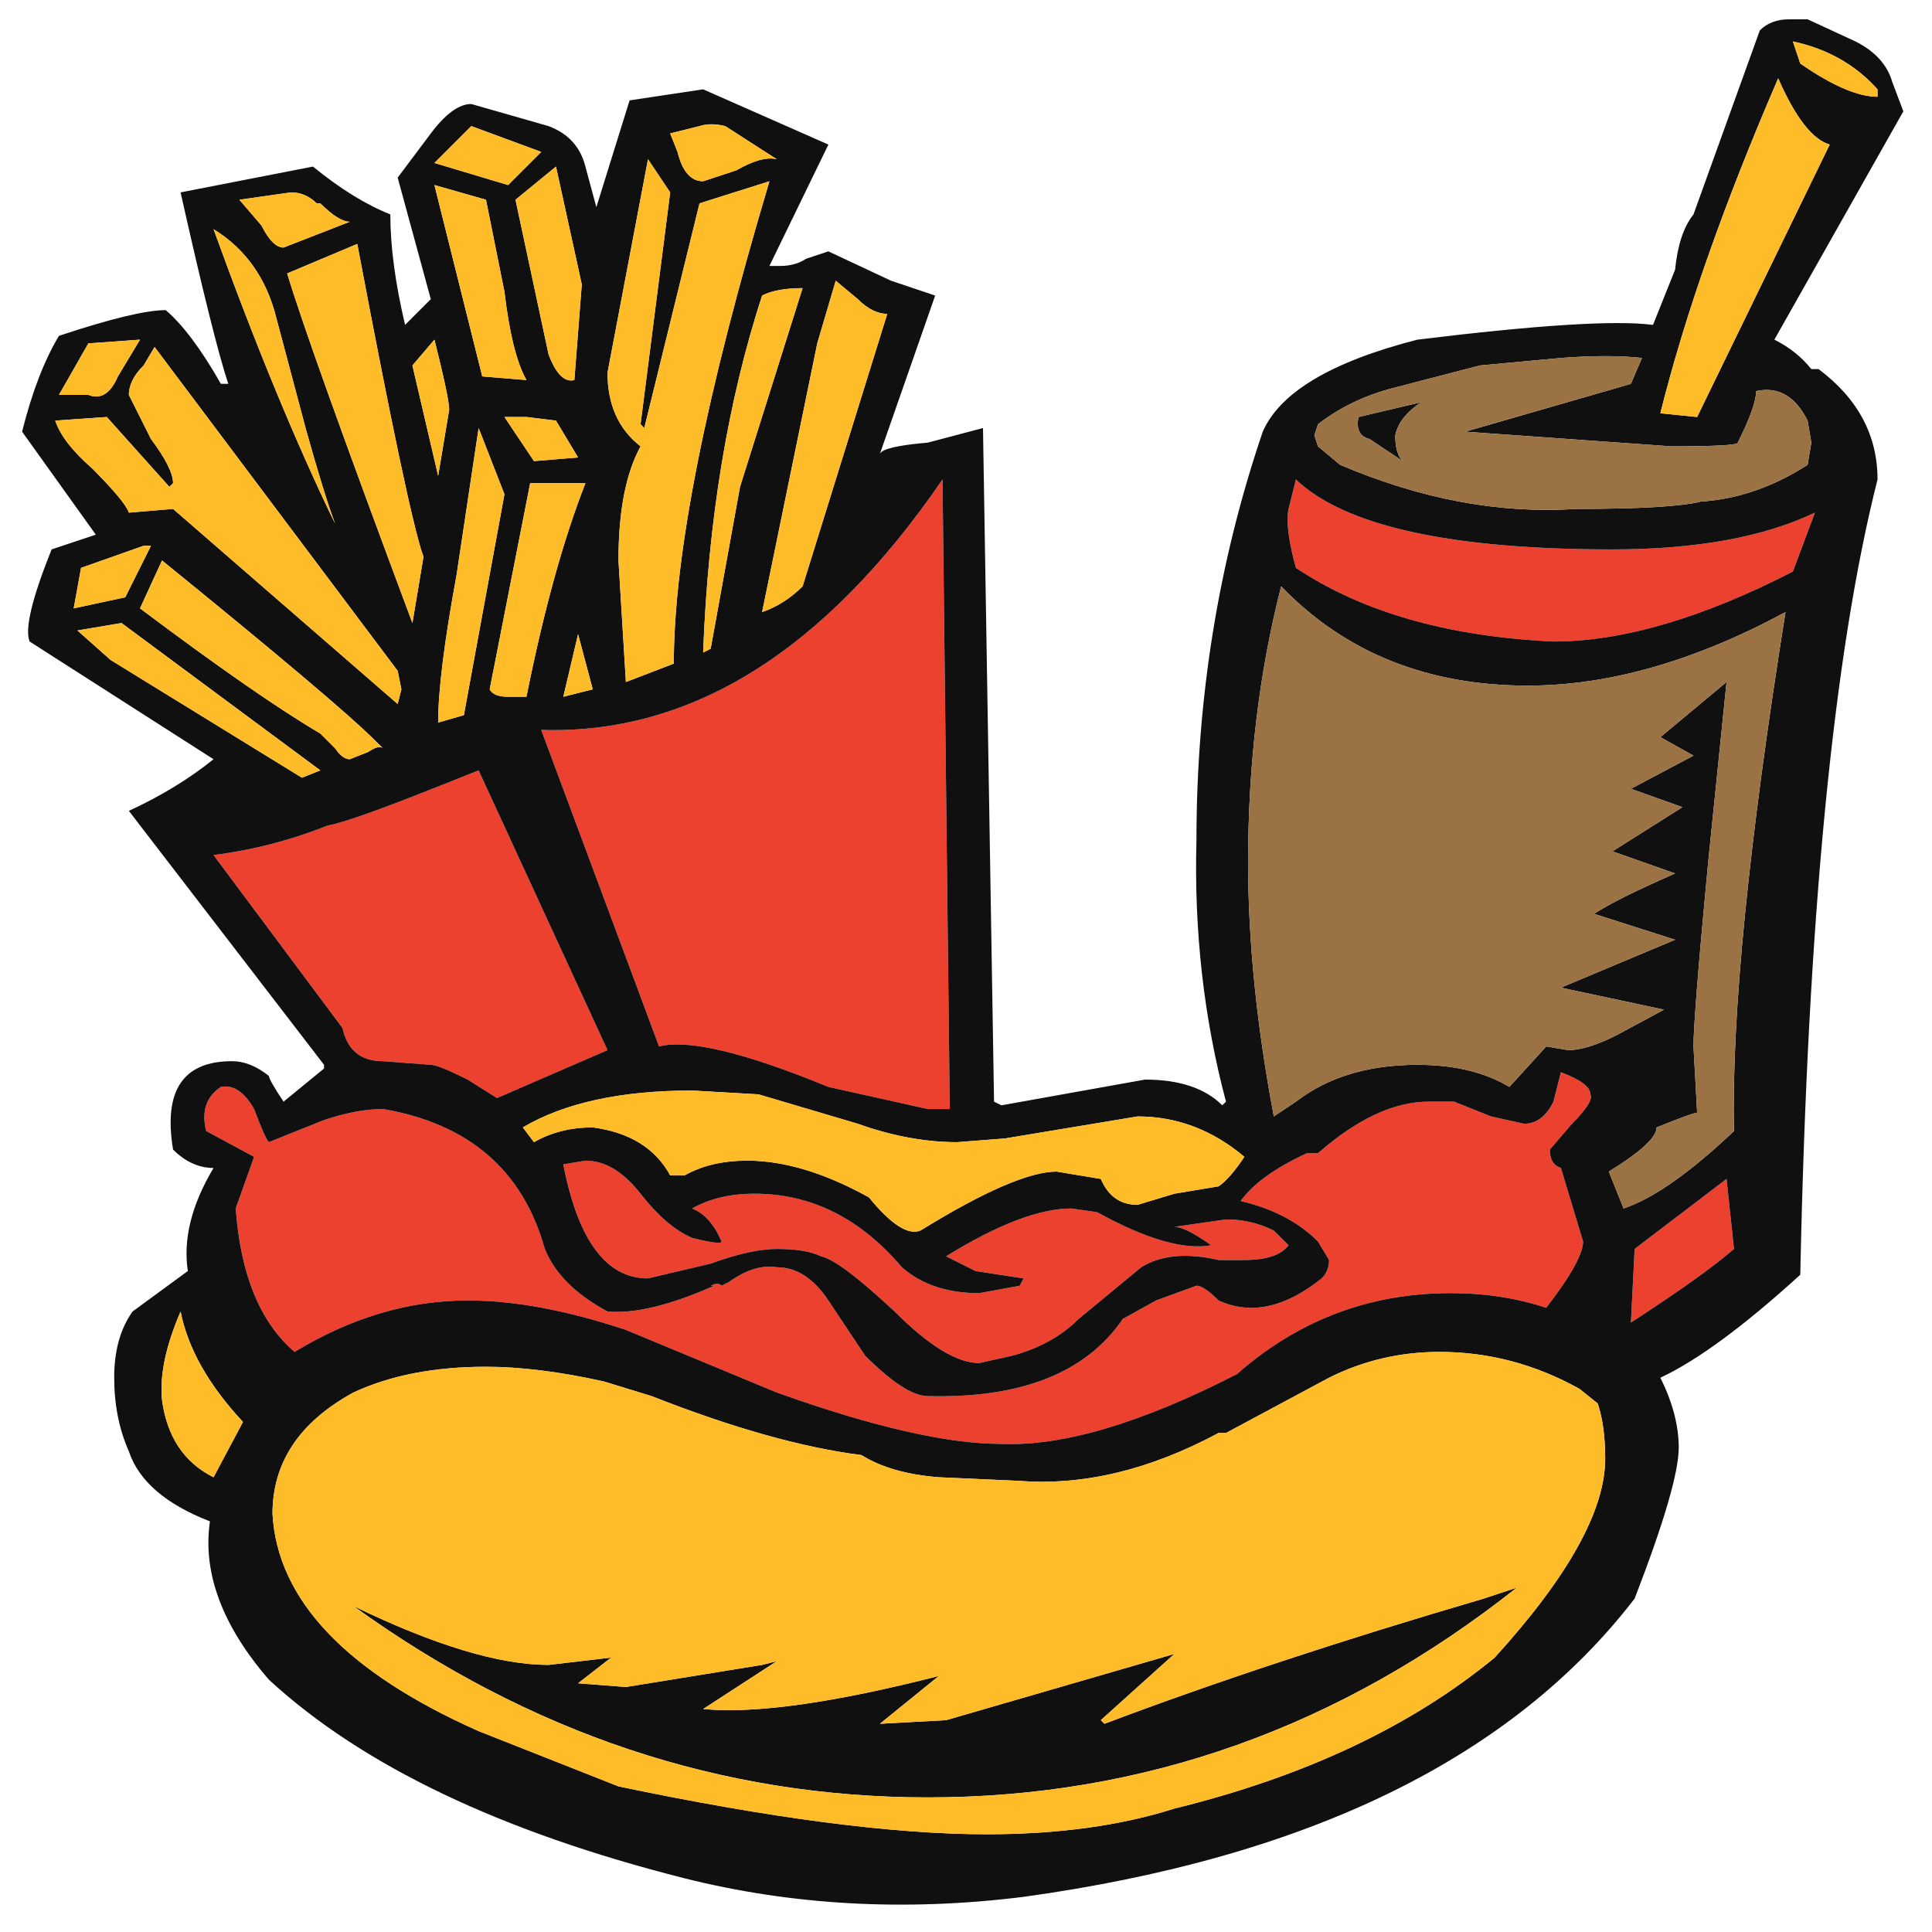 <?xml version="1.0" encoding="utf-8"?>
<!-- Generator: Adobe Illustrator 16.0.0, SVG Export Plug-In . SVG Version: 6.00 Build 0)  -->
<!DOCTYPE svg PUBLIC "-//W3C//DTD SVG 1.1//EN" "http://www.w3.org/Graphics/SVG/1.1/DTD/svg11.dtd">
<svg version="1.1" id="Layer_1" xmlns="http://www.w3.org/2000/svg" xmlns:xlink="http://www.w3.org/1999/xlink" x="0px" y="0px"
	 width="300px" height="300px" viewBox="0 0 300 300" enable-background="new 0 0 300 300" xml:space="preserve">
<g>
	<path fill-rule="evenodd" clip-rule="evenodd" fill="#ED412F" d="M268.098,183.063l1.154,10.872
		c-3.058,2.67-8.392,6.481-16.005,11.432l0.576-11.432L268.098,183.063z M110.351,196.213l-9.731,2.292
		c-6.478,0-10.861-5.901-13.148-17.707l3.432-0.575c3.047,0,5.901,1.712,8.564,5.133c2.681,3.433,5.353,5.72,8.016,6.864
		c3.047,0.759,4.571,0.946,4.571,0.562c-1.136-2.662-2.659-4.373-4.571-5.133c2.671-1.528,5.905-2.293,9.704-2.293
		c8.774,0,16.398,3.808,22.866,11.421c3.047,2.681,7.051,4.021,12.01,4.021l6.286-1.154l0.591-1.139l-7.453-1.139l-4.57-2.293
		c8.016-4.95,14.498-7.425,19.449-7.425l3.993,0.577c7.622,4.19,13.529,5.9,17.721,5.132c-2.664-1.902-4.571-2.854-5.726-2.854
		l8.017-1.153c2.663,0,5.139,0.575,7.427,1.729l2.291,2.277c-1.143,1.528-3.432,2.293-6.862,2.293h-4.009
		c-4.949-1.144-8.953-0.769-12.01,1.126l-9.717,8.029c-2.663,2.662-6.091,4.561-10.281,5.695l-5.146,1.152
		c-3.432,0-7.81-2.666-13.135-8.002c-5.72-5.335-9.536-8.193-11.447-8.578c-1.52-0.759-3.807-1.138-6.862-1.138
		C117.956,193.936,114.533,194.694,110.351,196.213z M34.299,168.776c1.913-0.376,3.633,0.768,5.16,3.431
		c1.136,3.047,1.899,4.763,2.292,5.147l8.565-3.432c3.441-1.144,6.488-1.716,9.141-1.716c13.351,2.278,21.732,9.521,25.146,21.729
		c1.537,3.806,4.781,7.045,9.731,9.716c4.19,0.376,9.718-0.961,16.58-4.008h-0.563c0.759-0.384,1.328-0.384,1.703,0l1.139-0.576
		c2.663-1.903,5.138-2.668,7.426-2.291c3.056,0,5.728,1.719,8.016,5.16l5.696,8.564c4.199,4.19,7.444,6.285,9.731,6.285
		c14.485,0.385,24.582-3.608,30.292-11.98l5.162-2.869l6.271-2.293c0.769,0,1.913,0.766,3.432,2.293
		c4.97,2.286,10.308,1.144,16.019-3.432c0.759-0.759,1.139-1.71,1.139-2.854l-1.715-2.869c-3.047-3.038-7.052-5.133-12.01-6.286
		c1.903-2.663,5.334-5.138,10.294-7.425h1.716c6.104-5.336,11.821-8.003,17.156-8.003h3.98l5.737,2.293l5.133,1.139
		c1.902,0,3.424-1.144,4.557-3.432l1.154-4.57c3.055,1.144,4.584,2.288,4.584,3.432c0.374,0.759-0.581,2.283-2.868,4.57
		l-3.433,4.008c0,1.528,0.571,2.48,1.717,2.855l3.444,11.419c0,1.913-1.908,5.345-5.724,10.294
		c-4.575-1.518-9.53-2.277-14.864-2.277c-12.572,0-23.626,4.19-33.161,12.571c-14.851,7.613-27.039,11.228-36.563,10.843
		c-8.392,0-20.022-2.662-34.891-7.987l-23.43-9.718c-9.141-3.047-17.331-4.57-24.569-4.57c-9.15,0-18.108,2.663-26.875,7.987
		c-5.343-4.565-8.39-11.991-9.141-22.275l2.855-8.016l-7.439-4.008C31.252,172.586,32.011,170.303,34.299,168.776z M68.599,121.904
		l5.723-2.279l20.012,43.44l-17.157,7.439l-4.557-2.868c-3.056-1.528-4.964-2.292-5.723-2.292l-7.439-0.563
		c-3.431,0-5.522-1.716-6.272-5.147l-20.025-26.861c6.104-0.776,12.01-2.306,17.72-4.583
		C53.167,127.805,59.073,125.709,68.599,121.904z M144.061,172.207l-15.427-3.431c-12.966-5.336-21.732-7.431-26.298-6.287
		l-18.296-49.15c23.251,0.75,44.022-12.211,62.313-38.884l1.126,97.752H144.061z M200.088,79.025l1.141-4.57
		c7.621,7.238,24.005,10.857,49.149,10.857c12.975,0,23.457-1.903,31.444-5.71l-3.431,9.156
		c-14.101,7.237-26.49,10.856-37.169,10.856c-16.378-0.759-29.71-4.571-39.994-11.434C200.074,83.989,199.695,80.938,200.088,79.025
		z"/>
	<path fill-rule="evenodd" clip-rule="evenodd" fill="#101010" d="M67.459,25.304l11.433,3.431l5.147-5.147l-10.857-4.007
		L67.459,25.304z M67.459,28.735l7.425,29.716l6.863,0.562c-1.51-2.663-2.649-7.233-3.417-13.711l-2.869-14.288L67.459,28.735z
		 M66.896,20.719c2.288-3.047,4.383-4.57,6.286-4.57l11.996,3.432c3.056,1.144,4.965,3.239,5.724,6.286l1.701,6.3l5.162-16.581
		l11.419-1.715l19.449,8.578l-9.156,18.845h1.73c1.51,0,2.841-0.375,3.994-1.125l3.432-1.139l9.717,4.557l6.863,2.306l-8.579,24.569
		c0.376-0.77,2.851-1.346,7.426-1.73l8.578-2.265l1.716,104.601l1.154,0.563l22.29-3.993c5.323,0,9.323,1.331,11.995,3.993
		l0.576-0.563c-3.44-12.966-4.968-26.495-4.585-40.585c0-22.107,3.432-43.259,10.296-63.453c2.67-6.104,10.673-10.867,24.005-14.288
		c18.667-2.287,30.863-3.052,36.592-2.292l3.432-8.578c0.375-3.807,1.327-6.667,2.855-8.579l10.294-28.563
		C274.393,3.577,275.912,3,277.814,3h2.869l7.426,3.431c3.047,1.528,4.955,3.628,5.723,6.3l1.716,4.557l-20.024,35.453
		c2.297,1.144,4.209,2.667,5.737,4.57h1.125c6.104,4.575,9.155,10.29,9.155,17.143c-6.854,27.066-10.852,68.229-11.996,123.488
		c-8.767,7.988-16.009,13.318-21.727,15.99c1.902,3.816,2.854,7.435,2.854,10.856c0,3.815-2.282,11.631-6.849,23.442
		c-19.061,24.77-50.688,40.207-94.884,46.311c-18.292,2.288-35.829,1.33-52.609-2.87c-28.577-7.228-50.103-17.512-64.579-30.854
		c-7.255-8.391-10.307-16.584-9.155-24.582c-6.863-2.663-11.058-6.286-12.586-10.871c-1.519-3.431-2.278-7.242-2.278-11.433
		s0.952-7.617,2.854-10.281l8.579-6.285c-0.75-4.96,0.582-10.294,3.994-16.004c-2.278,0-4.374-0.952-6.286-2.855
		c-1.519-9.15,1.533-13.726,9.155-13.726c1.904,0,3.812,0.764,5.723,2.292c0,0.376,0.76,1.707,2.278,3.994l6.287-5.146v-0.576
		L20.01,125.911c4.96-2.287,9.343-4.959,13.149-8.015L4.597,99.613C3.819,97.7,4.958,92.934,8.014,85.312l6.862-2.292L3.43,67.029
		c1.528-6.104,3.436-11.063,5.723-14.879c8.007-2.663,13.534-3.994,16.58-3.994c2.672,2.288,5.528,6.104,8.565,11.447h1.152
		c-1.528-4.575-3.998-14.485-7.411-29.729l20.56-4.008c4.19,3.431,8.194,5.906,12.01,7.425c0,4.96,0.763,10.679,2.292,17.157
		l3.994-3.995L61.75,27.582L66.896,20.719z M40.598,35.008c1.144,2.288,2.288,3.431,3.431,3.431l10.281-4.008
		c-1.135,0-2.658-0.951-4.57-2.855h-0.563c-1.153-1.134-2.484-1.702-3.994-1.702l-8.017,1.139L40.598,35.008z M42.891,49.309
		c-1.528-6.094-4.772-10.669-9.731-13.725C39.647,53.5,45.938,68.745,52.032,81.317c-1.144-3.047-2.672-7.998-4.584-14.851
		L42.891,49.309z M67.459,52.741l-3.418,4.007l3.994,17.143l1.715-10.28C69.751,62.458,68.988,58.835,67.459,52.741z M44.593,42.46
		c2.287,7.613,8.77,25.708,19.448,54.285l1.715-10.281c-1.527-4.182-4.954-20.377-10.28-48.588L44.593,42.46z M120.618,24.728
		l-8.002-5.147c-1.51-0.375-2.841-0.375-3.994,0l-4.557,1.139l1.14,2.869c0.75,3.038,2.077,4.557,3.98,4.557l5.161-1.701
		C117.009,24.915,119.099,24.343,120.618,24.728z M108.622,31.576l-8.579,34.89l-0.577-0.59l4.598-36.001l-3.445-5.147
		l-6.286,33.147c0,4.959,1.711,8.77,5.133,11.433c-2.288,4.191-3.432,10.098-3.432,17.72l1.153,18.872l7.439-2.854
		c0-16.772,4.95-41.739,14.85-74.9L108.622,31.576z M80.046,31.014l5.133,24.005c1.153,3.056,2.489,4.388,4.008,3.994l1.153-14.851
		l-4.008-18.296L80.046,31.014z M81.748,64.75H78.33l4.584,6.849l6.849-0.563l-3.432-5.723L81.748,64.75z M129.772,43.586
		l-2.869,9.731l-8.564,41.725c2.288-0.778,4.384-2.108,6.286-3.994l13.149-42.315c-1.52,0-3.043-0.759-4.571-2.279L129.772,43.586z
		 M204.096,67.605l0.563,1.702l3.431,2.869c12.563,5.344,24.757,7.626,36.579,6.849c9.908,0,16.387-0.379,19.436-1.139
		c5.727-0.375,11.254-2.279,16.579-5.709l0.577-3.445l-0.577-3.417c-1.912-3.807-4.575-5.334-7.989-4.584
		c0,1.537-0.95,4.205-2.854,8.001c0,0.384-3.437,0.576-10.307,0.576l-32.009-2.278l25.722-7.426l1.716-4.021
		c-3.432-0.375-7.628-0.375-12.586,0l-12.572,1.167l-13.149,3.418c-4.576,1.144-8.574,3.047-11.996,5.709L204.096,67.605z
		 M118.339,45.892c-5.326,16.379-8.376,34.858-9.155,55.437l1.167-0.59l4.557-25.145l9.718-30.855
		C121.954,44.739,119.858,45.124,118.339,45.892z M13.724,53.317l-4.571,8.002h4.571c1.903,0.759,3.432-0.197,4.583-2.868
		l3.433-5.71L13.724,53.317z M20.01,61.319l3.432,6.849c2.289,3.047,3.432,5.334,3.432,6.862l-0.577,0.563L16.579,64.75
		l-8.001,0.563c0.759,2.278,2.672,4.753,5.737,7.425c3.422,3.431,5.321,5.719,5.696,6.862l6.863-0.576l34.876,30.292l0.577-2.278
		l-0.577-2.868L24.005,53.88l-1.703,2.868C20.775,58.259,20.01,59.782,20.01,61.319z M12.584,88.18l-1.139,6.287l8.002-1.716
		l3.994-8.001h-1.139L12.584,88.18z M21.74,94.466c12.188,9.15,21.521,15.628,28,19.435l2.292,2.292
		c0.768,1.134,1.528,1.702,2.278,1.702l2.869-1.139c1.116-0.742,1.871-0.938,2.264-0.59l-1.138-1.112
		c-3.798-3.825-14.847-13.167-33.147-28.027L21.74,94.466z M12.022,97.897l5.133,4.571l29.729,18.296l2.855-1.139l-30.868-22.88
		L12.022,97.897z M33.159,229.388l4.571-8.592c-5.325-5.711-8.556-11.424-9.689-17.145c-2.297,5.336-3.258,9.906-2.883,13.713
		C25.917,223.082,28.584,227.091,33.159,229.388z M200.088,79.025c-0.393,1.913-0.014,4.964,1.141,9.155
		c10.284,6.863,23.616,10.674,39.994,11.434c10.679,0,23.068-3.619,37.169-10.856l3.431-9.156c-7.987,3.808-18.47,5.71-31.444,5.71
		c-25.145,0-41.528-3.619-49.149-10.857L200.088,79.025z M144.061,172.207h3.418l-1.126-97.752
		c-18.291,26.673-39.063,39.634-62.313,38.884l18.296,49.15c4.566-1.144,13.333,0.951,26.298,6.287L144.061,172.207z
		 M201.229,171.067c4.949-3.815,11.235-5.723,18.857-5.723c5.729,0,10.491,1.144,14.289,3.432l5.723-6.287l3.418,0.576
		c1.922,0,4.401-0.764,7.439-2.291l7.425-3.995l-16.003-3.418l17.732-7.439l-12.585-4.021c2.287-1.51,6.481-3.6,12.585-6.272
		l-9.731-3.431l10.871-6.863l-8.002-2.854l9.718-5.147l-5.146-2.869l10.279-8.565l-2.855,28c-1.519,16.013-2.277,25.544-2.277,28.59
		l0.563,10.28c-0.376,0-2.472,0.764-6.287,2.291c0,1.529-2.475,3.816-7.425,6.863l2.292,5.725
		c4.575-1.528,10.29-5.536,17.145-12.023c-0.396-17.907,2.272-44.768,8-80.583c-14.101,7.613-27.44,11.42-40.023,11.42
		c-15.609,0-28.375-5.138-38.294-15.414c-3.421,13.332-5.133,27.616-5.133,42.851c0,12.198,1.331,25.351,3.995,39.461
		L201.229,171.067z M82.324,75.031l-6.287,32.008c0.384,0.768,1.336,1.153,2.854,1.153h2.855
		c2.672-13.341,5.724-24.395,9.155-33.161H82.324z M89.763,98.474l-2.292,9.718l4.57-1.153L89.763,98.474z M68.599,121.904
		c-9.525,3.806-15.432,5.901-17.72,6.286c-5.71,2.278-11.616,3.807-17.72,4.583l20.025,26.861c0.75,3.432,2.841,5.147,6.272,5.147
		l7.439,0.563c0.759,0,2.667,0.764,5.723,2.292l4.557,2.868l17.157-7.439l-20.012-43.44L68.599,121.904z M72.029,111.047l6.301-34.3
		l-4.008-10.28L70.89,89.319c-1.902,10.303-2.854,17.93-2.854,22.88L72.029,111.047z M34.299,168.776
		c-2.288,1.526-3.047,3.81-2.279,6.849l7.439,4.008l-2.855,8.016c0.751,10.284,3.798,17.71,9.141,22.275
		c8.767-5.324,17.725-7.987,26.875-7.987c7.238,0,15.428,1.523,24.569,4.57l23.43,9.718c14.869,5.325,26.499,7.987,34.891,7.987
		c9.524,0.385,21.713-3.229,36.563-10.843c9.535-8.381,20.589-12.571,33.161-12.571c5.334,0,10.289,0.76,14.864,2.277
		c3.815-4.949,5.724-8.381,5.724-10.294l-3.444-11.419c-1.146-0.375-1.717-1.327-1.717-2.855l3.433-4.008
		c2.287-2.287,3.242-3.812,2.868-4.57c0-1.144-1.529-2.288-4.584-3.432l-1.154,4.57c-1.133,2.288-2.654,3.432-4.557,3.432
		l-5.133-1.139l-5.737-2.293h-3.98c-5.335,0-11.053,2.667-17.156,8.003h-1.716c-4.96,2.287-8.391,4.762-10.294,7.425
		c4.958,1.153,8.963,3.248,12.01,6.286l1.715,2.869c0,1.145-0.38,2.096-1.139,2.854c-5.711,4.575-11.049,5.718-16.019,3.432
		c-1.519-1.527-2.663-2.293-3.432-2.293l-6.271,2.293l-5.162,2.869c-5.71,8.372-15.807,12.365-30.292,11.98
		c-2.287,0-5.532-2.095-9.731-6.285l-5.696-8.564c-2.288-3.441-4.96-5.16-8.016-5.16c-2.288-0.377-4.763,0.388-7.426,2.291
		l-1.139,0.576c-0.375-0.384-0.943-0.384-1.703,0h0.563c-6.862,3.047-12.39,4.384-16.58,4.008c-4.951-2.671-8.194-5.91-9.731-9.716
		c-3.414-12.207-11.794-19.45-25.146-21.729c-2.653,0-5.7,0.572-9.141,1.716l-8.565,3.432c-0.393-0.385-1.156-2.101-2.292-5.147
		C37.932,169.544,36.212,168.4,34.299,168.776z M107.483,169.339c-11.054,0-19.819,1.907-26.298,5.722l1.73,2.294
		c2.662-1.528,5.704-2.294,9.127-2.294c5.719,0.762,9.727,3.241,12.023,7.44h2.265c2.68-1.519,5.92-2.278,9.717-2.278
		c5.718,0,12.009,1.898,18.873,5.696c3.422,4.2,6.089,5.92,8.001,5.161c9.9-6.104,16.951-9.156,21.151-9.156l6.863,1.14
		c1.144,2.682,3.047,4.021,5.71,4.021l5.708-1.729l6.863-1.139c1.145-0.769,2.48-2.298,4.009-4.584
		c-4.96-4.183-10.486-6.272-16.58-6.272l-20.575,3.416l-7.425,0.578c-4.969,0-10.117-0.952-15.441-2.855l-15.427-4.57
		L107.483,169.339z M110.351,196.213c4.182-1.519,7.604-2.277,10.267-2.277c3.056,0,5.343,0.379,6.862,1.138
		c1.912,0.385,5.728,3.243,11.447,8.578c5.325,5.336,9.703,8.002,13.135,8.002l5.146-1.152c4.19-1.135,7.618-3.033,10.281-5.695
		l9.717-8.029c3.057-1.895,7.061-2.27,12.01-1.126h4.009c3.431,0,5.72-0.765,6.862-2.293l-2.291-2.277
		c-2.288-1.154-4.764-1.729-7.427-1.729l-8.017,1.153c1.154,0,3.062,0.951,5.726,2.854c-4.191,0.769-10.099-0.941-17.721-5.132
		l-3.993-0.577c-4.951,0-11.434,2.475-19.449,7.425l4.57,2.293l7.453,1.139l-0.591,1.139l-6.286,1.154
		c-4.958,0-8.963-1.341-12.01-4.021c-6.468-7.613-14.092-11.421-22.866-11.421c-3.798,0-7.033,0.765-9.704,2.293
		c1.912,0.76,3.435,2.471,4.571,5.133c0,0.385-1.524,0.197-4.571-0.562c-2.664-1.145-5.335-3.432-8.016-6.864
		c-2.663-3.421-5.517-5.133-8.564-5.133l-3.432,0.575c2.288,11.806,6.67,17.707,13.148,17.707L110.351,196.213z M93.757,214.509
		c-6.854-1.519-12.952-2.278-18.296-2.278c-7.998,0-14.855,1.331-20.574,3.994c-8.382,4.575-12.573,10.856-12.573,18.846
		c0.76,13.35,11.43,24.595,32.008,33.736l21.713,8.578c23.645,4.96,42.705,7.439,57.181,7.439c11.053,0,20.767-1.331,29.138-3.993
		c20.205-4.96,36.785-12.774,49.742-23.444c11.438-12.581,17.156-22.876,17.156-30.882c0-3.432-0.389-6.291-1.166-8.579
		l-2.827-2.264c-6.862-3.825-14.11-5.738-21.741-5.738c-6.094,0-11.809,1.337-17.144,4.009l-16.004,8.579h-1.153
		c-10.659,5.718-20.949,8.197-30.868,7.438l-12.559-0.563c-4.96-0.385-8.968-1.532-12.023-3.445
		c-9.141-1.153-20.002-4.205-32.584-9.156L93.757,214.509z M97.188,261.957l21.151-3.432l2.279-0.576l-11.434,7.426
		c8.016,0.769,20.217-0.942,36.605-5.134l-9.155,7.426l10.281-0.562l35.438-10.281l-11.418,10.281l0.563,0.562
		c17.156-6.478,36.783-12.956,58.882-19.436l5.147-1.701c-27.442,21.713-57.932,32.57-91.466,32.57
		c-32.017,0-61.741-9.905-89.174-29.716c12.573,6.094,22.67,9.141,30.292,9.141l9.718-1.139l-5.133,3.993L97.188,261.957z
		 M279.545,9.863c4.96,3.44,8.958,5.16,11.996,5.16v-1.152c-3.422-3.816-7.805-6.295-13.149-7.439L279.545,9.863z M216.655,67.605
		c0,1.903,0.384,3.235,1.153,3.994l-5.147-3.431c-1.52-0.375-2.092-1.515-1.717-3.418l9.731-2.292
		C218.38,63.987,217.039,65.703,216.655,67.605z M263.527,64.75l20.588-42.302c-2.662-0.769-5.33-4.195-8.001-10.281
		c-8.392,19.418-14.491,36.753-18.296,52.006L263.527,64.75z M268.098,183.063l-14.274,10.872l-0.576,11.432
		c7.613-4.95,12.947-8.762,16.005-11.432L268.098,183.063z"/>
	<path fill-rule="evenodd" clip-rule="evenodd" fill="#FEBC29" d="M263.527,64.75l-5.709-0.577
		c3.805-15.253,9.904-32.588,18.296-52.006c2.671,6.085,5.339,9.512,8.001,10.281L263.527,64.75z M279.545,9.863l-1.153-3.432
		c5.345,1.144,9.728,3.624,13.149,7.439v1.152C288.503,15.023,284.505,13.303,279.545,9.863z M97.188,261.957l-7.425-0.577
		l5.133-3.993l-9.718,1.139c-7.622,0-17.719-3.047-30.292-9.141c27.433,19.811,57.157,29.716,89.174,29.716
		c33.535,0,64.024-10.857,91.466-32.57l-5.147,1.701c-22.099,6.479-41.726,12.958-58.882,19.436l-0.563-0.562l11.418-10.281
		l-35.438,10.281l-10.281,0.562l9.155-7.426c-16.388,4.191-28.59,5.902-36.605,5.134l11.434-7.426l-2.279,0.576L97.188,261.957z
		 M93.757,214.509l7.425,2.277c12.582,4.951,23.443,8.003,32.584,9.156c3.056,1.913,7.063,3.061,12.023,3.445l12.559,0.563
		c9.919,0.759,20.209-1.721,30.868-7.438h1.153l16.004-8.579c5.335-2.672,11.05-4.009,17.144-4.009
		c7.631,0,14.879,1.913,21.741,5.738l2.827,2.264c0.777,2.288,1.166,5.147,1.166,8.579c0,8.006-5.719,18.301-17.156,30.882
		c-12.957,10.67-29.537,18.484-49.742,23.444c-8.371,2.662-18.085,3.993-29.138,3.993c-14.476,0-33.536-2.479-57.181-7.439
		l-21.713-8.578c-20.578-9.142-31.248-20.387-32.008-33.736c0-7.989,4.191-14.271,12.573-18.846
		c5.719-2.663,12.577-3.994,20.574-3.994C80.805,212.23,86.903,212.99,93.757,214.509z M107.483,169.339l10.294,0.59l15.427,4.57
		c5.325,1.903,10.472,2.855,15.441,2.855l7.425-0.578l20.575-3.416c6.094,0,11.62,2.09,16.58,6.272
		c-1.528,2.286-2.864,3.815-4.009,4.584l-6.863,1.139l-5.708,1.729c-2.663,0-4.566-1.339-5.71-4.021l-6.863-1.14
		c-4.2,0-11.251,3.053-21.151,9.156c-1.913,0.759-4.579-0.961-8.001-5.161c-6.863-3.798-13.154-5.696-18.873-5.696
		c-3.797,0-7.038,0.76-9.717,2.278h-2.265c-2.297-4.199-6.305-6.679-12.023-7.44c-3.423,0-6.465,0.766-9.127,2.294l-1.73-2.294
		C87.664,171.246,96.429,169.339,107.483,169.339z M72.029,111.047l-3.994,1.153c0-4.95,0.952-12.577,2.854-22.88l3.432-22.853
		l4.008,10.28L72.029,111.047z M89.763,98.474l2.278,8.565l-4.57,1.153L89.763,98.474z M82.324,75.031h8.579
		c-3.432,8.766-6.483,19.82-9.155,33.161h-2.855c-1.519,0-2.47-0.385-2.854-1.153L82.324,75.031z M33.159,229.388
		c-4.575-2.297-7.242-6.306-8.002-12.023c-0.375-3.807,0.586-8.377,2.883-13.713c1.134,5.721,4.364,11.434,9.689,17.145
		L33.159,229.388z M12.022,97.897l6.849-1.152l30.868,22.88l-2.855,1.139l-29.729-18.296L12.022,97.897z M21.74,94.466l3.417-7.439
		c18.3,14.86,29.349,24.202,33.147,28.027l1.138,1.112c-0.393-0.348-1.148-0.151-2.264,0.59l-2.869,1.139
		c-0.75,0-1.51-0.568-2.278-1.702l-2.292-2.292C43.261,110.095,33.928,103.616,21.74,94.466z M12.584,88.18l9.718-3.431h1.139
		l-3.994,8.001l-8.002,1.716L12.584,88.18z M20.01,61.319c0-1.537,0.765-3.061,2.292-4.571l1.703-2.868l37.745,50.29l0.577,2.868
		l-0.577,2.278L26.873,79.025l-6.863,0.576c-0.375-1.143-2.273-3.431-5.696-6.862c-3.064-2.672-4.978-5.147-5.737-7.425l8.001-0.563
		l9.718,10.843l0.577-0.563c0-1.528-1.143-3.815-3.432-6.862L20.01,61.319z M13.724,53.317l8.016-0.576l-3.433,5.71
		c-1.152,2.671-2.68,3.627-4.583,2.868H9.153L13.724,53.317z M118.339,45.892c1.519-0.769,3.615-1.153,6.286-1.153l-9.718,30.855
		l-4.557,25.145l-1.167,0.59C109.963,80.75,113.013,62.271,118.339,45.892z M129.772,43.586l3.432,2.868
		c1.528,1.52,3.051,2.279,4.571,2.279l-13.149,42.315c-1.902,1.886-3.999,3.216-6.286,3.994l8.564-41.725L129.772,43.586z
		 M81.748,64.75l4.584,0.563l3.432,5.723L82.915,71.6L78.33,64.75H81.748z M80.046,31.014l6.286-5.147l4.008,18.296l-1.153,14.851
		c-1.52,0.394-2.855-0.938-4.008-3.994L80.046,31.014z M108.622,31.576l10.856-3.432c-9.9,33.161-14.85,58.127-14.85,74.9
		l-7.439,2.854l-1.153-18.872c0-7.623,1.144-13.529,3.432-17.72c-3.422-2.663-5.133-6.473-5.133-11.433l6.286-33.147l3.445,5.147
		l-4.598,36.001l0.577,0.59L108.622,31.576z M120.618,24.728c-1.519-0.385-3.609,0.187-6.272,1.716l-5.161,1.701
		c-1.903,0-3.23-1.519-3.98-4.557l-1.14-2.869l4.557-1.139c1.153-0.375,2.483-0.375,3.994,0L120.618,24.728z M44.593,42.46
		l10.884-4.584c5.326,28.21,8.753,44.406,10.28,48.588l-1.715,10.281C53.363,68.168,46.88,50.073,44.593,42.46z M67.459,52.741
		c1.528,6.094,2.292,9.717,2.292,10.87l-1.715,10.28l-3.994-17.143L67.459,52.741z M42.891,49.309l4.557,17.157
		c1.913,6.854,3.441,11.804,4.584,14.851C45.938,68.745,39.647,53.5,33.159,35.584C38.119,38.64,41.363,43.215,42.891,49.309z
		 M40.598,35.008l-3.431-3.994l8.017-1.139c1.509,0,2.841,0.568,3.994,1.702h0.563c1.913,1.904,3.436,2.855,4.57,2.855
		l-10.281,4.008C42.886,38.439,41.742,37.295,40.598,35.008z M67.459,28.735l8.001,2.278l2.869,14.288
		c0.768,6.479,1.907,11.049,3.417,13.711l-6.863-0.562L67.459,28.735z M67.459,25.304l5.723-5.724l10.857,4.007l-5.147,5.147
		L67.459,25.304z"/>
	<path fill-rule="evenodd" clip-rule="evenodd" fill="#9B7244" d="M216.655,67.605c0.384-1.903,1.725-3.619,4.021-5.147
		l-9.731,2.292c-0.375,1.903,0.197,3.042,1.717,3.418l5.147,3.431C217.039,70.84,216.655,69.509,216.655,67.605z M201.229,171.067
		l-3.432,2.293c-2.664-14.11-3.995-27.264-3.995-39.461c0-15.235,1.712-29.519,5.133-42.851
		c9.919,10.276,22.685,15.414,38.294,15.414c12.583,0,25.923-3.807,40.023-11.42c-5.728,35.815-8.396,62.675-8,80.583
		c-6.854,6.487-12.569,10.495-17.145,12.023l-2.292-5.725c4.95-3.047,7.425-5.334,7.425-6.863c3.815-1.527,5.911-2.291,6.287-2.291
		l-0.563-10.28c0-3.046,0.759-12.577,2.277-28.59l2.855-28l-10.279,8.565l5.146,2.869l-9.718,5.147l8.002,2.854l-10.871,6.863
		l9.731,3.431c-6.104,2.673-10.298,4.763-12.585,6.272l12.585,4.021l-17.732,7.439l16.003,3.418l-7.425,3.995
		c-3.038,1.527-5.518,2.291-7.439,2.291l-3.418-0.576l-5.723,6.287c-3.798-2.288-8.561-3.432-14.289-3.432
		C212.464,165.345,206.178,167.252,201.229,171.067z M204.096,67.605l0.563-1.729c3.422-2.663,7.42-4.565,11.996-5.709l13.149-3.418
		l12.572-1.167c4.958-0.375,9.154-0.375,12.586,0l-1.716,4.021l-25.722,7.426l32.009,2.278c6.87,0,10.307-0.192,10.307-0.576
		c1.903-3.797,2.854-6.465,2.854-8.001c3.414-0.75,6.077,0.777,7.989,4.584l0.577,3.417l-0.577,3.445
		c-5.325,3.431-10.853,5.334-16.579,5.709c-3.049,0.76-9.527,1.139-19.436,1.139c-11.822,0.778-24.016-1.505-36.579-6.849
		l-3.431-2.869L204.096,67.605z"/>
</g>
</svg>
